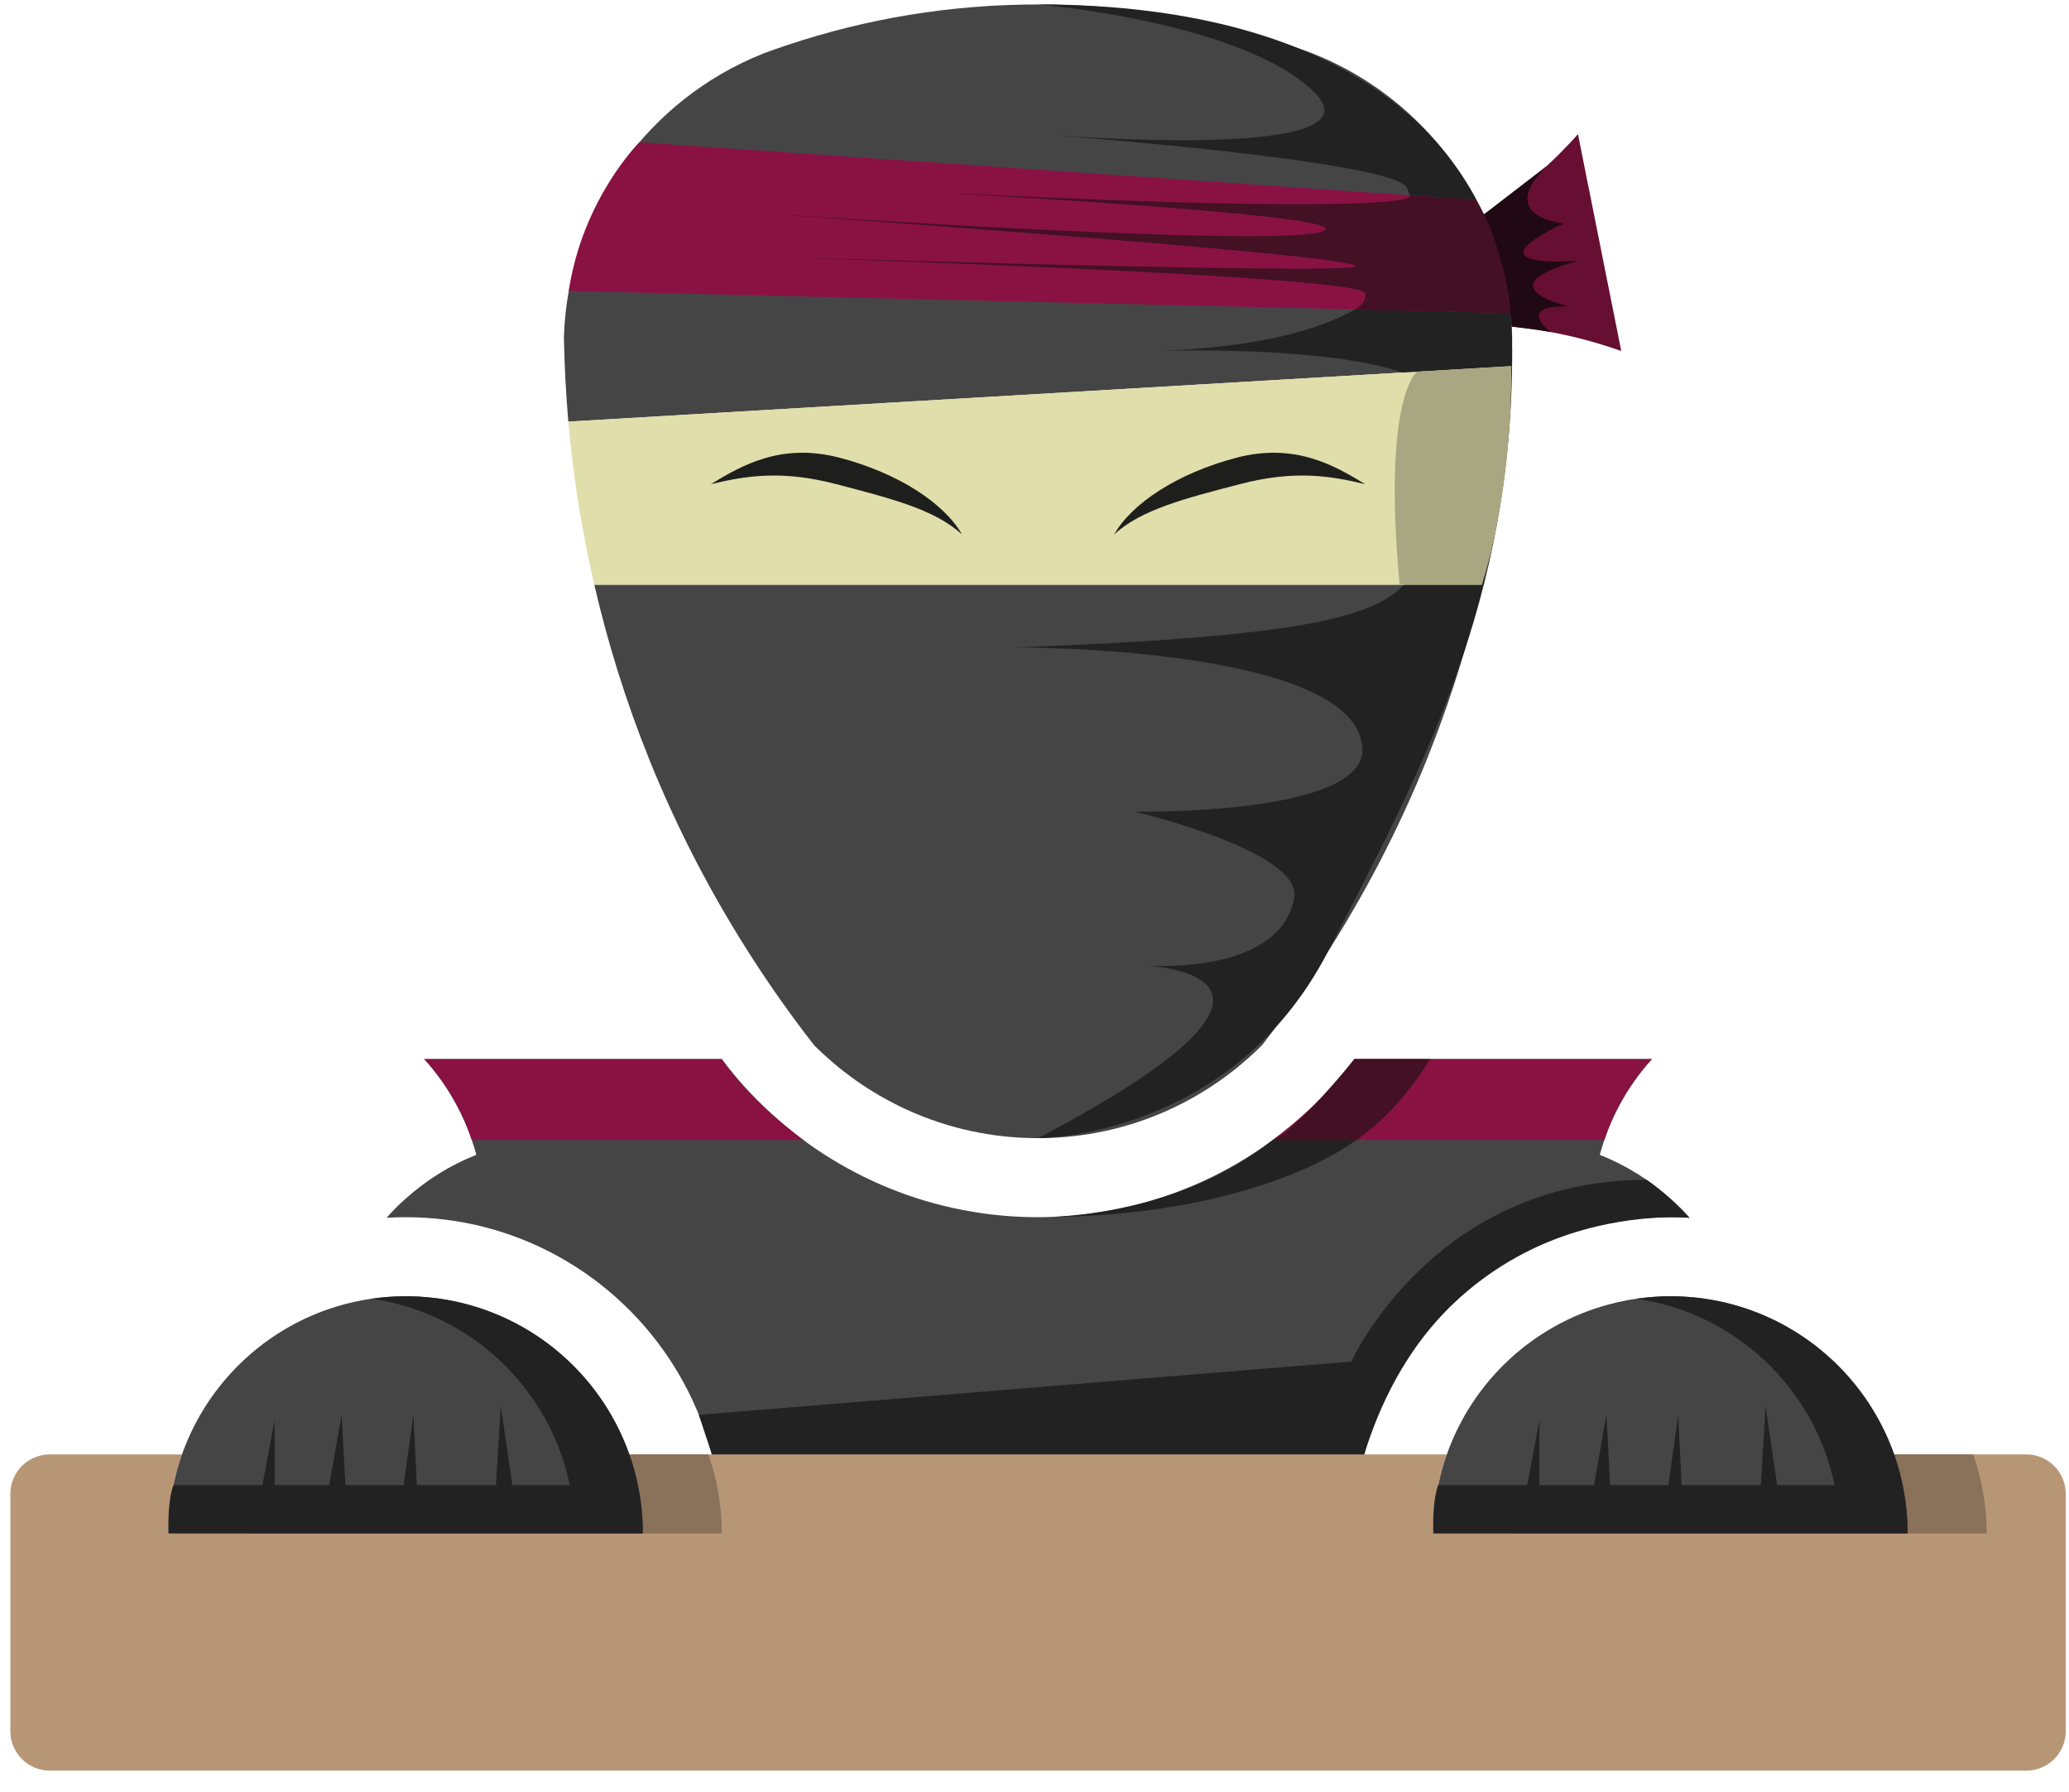 <svg width="97" height="84" viewBox="0 0 97 84" fill="none" xmlns="http://www.w3.org/2000/svg">
<path d="M96.848 70.029V81.147C96.848 82.173 96.02 83.001 94.993 83.001H2.34C1.314 83.001 0.486 82.173 0.486 81.147V70.029C0.486 69.004 1.314 68.176 2.34 68.176H8.533C8.33 68.744 8.174 69.341 8.072 69.951H8.068C7.957 70.577 7.898 71.224 7.898 71.883H30.136C30.136 70.947 30.02 70.041 29.802 69.176C29.753 68.967 29.69 68.756 29.629 68.551C29.588 68.423 29.546 68.3 29.501 68.176H67.832C67.786 68.3 67.745 68.423 67.705 68.551C67.642 68.756 67.581 68.967 67.532 69.176C67.313 70.041 67.198 70.947 67.198 71.883H89.434C89.434 71.224 89.377 70.577 89.265 69.951H89.262C89.158 69.341 89.002 68.744 88.801 68.176H94.993C96.02 68.176 96.848 69.004 96.848 70.029Z" fill="#B79676"/>
<path d="M76.009 16.454C75.684 16.339 75.354 16.231 75.017 16.128C72.656 15.42 70.364 15.144 68.402 15.268C68.452 14.687 68.493 14.103 68.522 13.518C68.526 13.506 68.526 13.494 68.526 13.482C68.55 13.267 68.568 13.052 68.58 12.839C68.596 12.55 68.604 12.258 68.604 11.966C68.604 11.8 68.6 11.64 68.596 11.48C68.6 11.199 68.604 10.919 68.604 10.635C69.181 10.306 69.758 9.939 70.325 9.536C71.344 8.819 72.265 8.05 73.069 7.251C73.389 6.932 73.694 6.612 73.98 6.287L74.477 8.794L74.481 8.799L75.209 12.447L76.009 16.454Z" fill="#660F32"/>
<path d="M12.24 68.176C11.83 69.336 11.605 70.582 11.605 71.882H33.842C33.842 70.582 33.617 69.336 33.208 68.176H12.24Z" fill="#89715A"/>
<path d="M71.539 68.176C71.128 69.336 70.903 70.582 70.903 71.882H93.14C93.14 70.582 92.915 69.336 92.506 68.176H71.539Z" fill="#89715A"/>
<path d="M89.435 71.882H67.198C67.198 70.948 67.312 70.042 67.531 69.177C67.58 68.966 67.642 68.757 67.704 68.55C67.744 68.424 67.787 68.299 67.832 68.175C69.038 64.758 71.867 62.11 75.392 61.156C76.007 60.986 76.64 60.87 77.291 60.813C77.63 60.779 77.97 60.764 78.316 60.764C79.44 60.764 80.523 60.929 81.544 61.242C84.795 62.225 87.412 64.656 88.652 67.785C88.706 67.913 88.755 68.045 88.8 68.175C89.003 68.743 89.159 69.341 89.262 69.951H89.266C89.378 70.577 89.435 71.224 89.435 71.882Z" fill="#464545"/>
<path d="M70.896 15.803C70.888 16.257 70.874 16.71 70.855 17.162L55.977 18.039L41.48 18.891L26.837 19.753L26.644 19.765C26.59 19.127 26.545 18.485 26.512 17.842C26.508 17.83 26.508 17.817 26.508 17.805C26.474 17.142 26.451 16.474 26.437 15.803C26.632 9.771 30.432 4.647 35.753 2.523C35.773 2.51 35.798 2.502 35.819 2.494C36.136 2.379 36.457 2.263 36.779 2.157C36.828 2.139 36.873 2.123 36.919 2.111C40.608 0.875 44.561 0.209 48.666 0.209C52.772 0.209 56.725 0.875 60.416 2.111C60.461 2.123 60.507 2.139 60.554 2.157C60.876 2.263 61.199 2.379 61.514 2.494C61.535 2.502 61.56 2.51 61.581 2.523C63.129 3.137 64.545 4.01 65.785 5.083C68.615 7.534 70.504 11.043 70.847 14.993C70.871 15.259 70.888 15.531 70.896 15.803Z" fill="#464545"/>
<path d="M69.471 27.408C69.359 27.894 69.245 28.376 69.117 28.858C68.527 31.123 67.803 33.326 66.946 35.467V35.471C65.605 38.823 63.943 42.011 62.005 45.004C61.115 46.38 60.167 47.71 59.165 48.999L59.151 49.011C58.933 49.23 58.706 49.443 58.471 49.646C55.857 51.951 52.426 53.352 48.666 53.352C44.907 53.352 41.477 51.951 38.862 49.646C38.627 49.443 38.401 49.23 38.182 49.011L38.17 48.999C37.166 47.71 36.218 46.38 35.329 45.004C33.389 42.011 31.729 38.823 30.387 35.471V35.467C29.349 32.872 28.501 30.179 27.862 27.408H69.471Z" fill="#464545"/>
<path d="M30.136 71.882H7.898C7.898 71.224 7.957 70.577 8.067 69.951H8.071C8.174 69.341 8.33 68.743 8.533 68.175C8.578 68.045 8.627 67.913 8.681 67.785C9.921 64.656 12.54 62.225 15.789 61.242C16.81 60.929 17.893 60.764 19.017 60.764C19.363 60.764 19.705 60.779 20.042 60.813C20.693 60.87 21.328 60.986 21.941 61.156C25.466 62.11 28.296 64.758 29.501 68.175C29.547 68.299 29.587 68.424 29.629 68.55C29.692 68.757 29.753 68.966 29.802 69.177C30.021 70.042 30.136 70.948 30.136 71.882Z" fill="#464545"/>
<path d="M79.21 57.087C78.912 57.065 78.618 57.057 78.316 57.057C77.039 57.057 75.804 57.218 74.623 57.519C69.643 58.8 65.67 62.6 64.155 67.484C64.084 67.71 64.018 67.945 63.958 68.176H33.376C33.315 67.945 33.248 67.71 33.179 67.484C31.663 62.6 27.69 58.8 22.711 57.519C21.53 57.218 20.294 57.057 19.016 57.057C18.716 57.057 18.42 57.065 18.124 57.087C18.399 56.769 18.7 56.469 19.016 56.189C19.986 55.32 21.104 54.62 22.332 54.133C21.875 52.441 21.027 50.913 19.886 49.645H33.838C36.63 53.36 40.79 55.995 45.57 56.798C46.575 56.971 47.612 57.057 48.667 57.057C49.722 57.057 50.759 56.971 51.763 56.798C56.544 55.995 60.703 53.36 63.496 49.645H77.448C76.307 50.913 75.459 52.441 75.002 54.133C76.228 54.62 77.348 55.32 78.316 56.189C78.632 56.469 78.934 56.769 79.21 57.087Z" fill="#464545"/>
<path d="M48.667 0.208C48.667 0.208 58.309 1.018 61.639 4.347C64.968 7.676 48.743 6.287 48.743 6.287C48.743 6.287 65.389 7.504 65.963 8.808C66.967 11.094 66.512 16.138 53.952 16.454C53.952 16.454 67.679 15.946 67.609 19.172C67.519 23.446 67.335 22.81 66.648 25.692C65.963 28.575 63.928 29.731 47.631 30.348C47.631 30.348 63.667 30.287 63.871 35.095C64.007 38.252 53.196 38.046 53.196 38.046C53.196 38.046 61.089 39.899 60.677 42.096C59.975 45.844 53.472 45.252 53.472 45.252C53.472 45.252 63.697 45.458 48.667 53.351C48.667 53.351 57.723 53.363 62.253 44.615C66.787 35.867 70.896 28.15 70.896 16.454C70.896 7.024 63.491 0.208 48.667 0.208Z" fill="#222222"/>
<path d="M69.572 10.047C69.572 10.047 70.578 12.827 70.896 15.314C70.896 15.314 72.182 15.463 72.697 15.566C72.697 15.566 71.006 14.31 73.545 14.364C73.545 14.364 69.497 13.44 73.992 12.223C73.992 12.223 68.708 12.668 73.306 10.472C73.306 10.472 70.097 10.195 72.508 7.786L69.572 10.047Z" fill="#200912"/>
<path d="M70.854 17.162C70.846 17.377 70.838 17.59 70.826 17.805C70.826 17.817 70.826 17.829 70.822 17.842C70.793 18.426 70.751 19.012 70.702 19.591C70.475 22.257 70.064 24.863 69.472 27.409H27.862C27.286 24.921 26.874 22.367 26.643 19.765L26.837 19.753L41.481 18.892L55.977 18.04L70.854 17.162Z" fill="#E0DEAA"/>
<path d="M58.12 22.697C60.646 22.035 62.329 22.291 64.006 22.697C62.58 21.83 60.718 20.737 57.966 21.457C55.213 22.177 53.052 23.601 52.234 25.055C53.497 23.881 55.593 23.358 58.12 22.697Z" fill="#1E1F1D"/>
<path d="M39.213 22.697C36.686 22.035 35.004 22.291 33.326 22.697C34.753 21.83 36.614 20.737 39.366 21.457C42.12 22.177 44.281 23.601 45.1 25.055C43.836 23.881 41.74 23.358 39.213 22.697Z" fill="#1E1F1D"/>
<path d="M66.432 17.423C66.432 17.423 64.8 18.633 65.619 27.409C66.438 36.183 65.619 27.409 65.619 27.409H69.471C69.471 27.409 70.874 23.458 70.854 17.162C70.835 10.867 70.854 17.162 70.854 17.162" fill="#A8A781"/>
<path d="M19.886 49.645C19.886 49.645 21.378 51.124 22.119 53.438H37.663C37.663 53.438 35.19 51.652 33.838 49.645H19.886Z" fill="#891243"/>
<path d="M77.448 49.645C77.448 49.645 75.956 51.124 75.213 53.438H59.669C59.669 53.438 62.144 51.652 63.496 49.645H77.448Z" fill="#891243"/>
<path d="M70.815 14.675C70.815 14.675 70.654 12.002 69.191 9.368L29.975 6.671C29.975 6.671 27.31 9.317 26.666 13.641L70.815 14.675Z" fill="#891243"/>
<path d="M66.096 9.163C66.096 9.163 67.37 10.181 43.694 9.015C43.694 9.015 62.154 9.987 62.154 10.72C62.154 11.822 35.54 9.987 35.54 9.987C35.54 9.987 63.603 11.932 63.56 12.48C63.526 12.927 32.04 11.914 32.04 11.914C32.04 11.914 63.791 12.813 64.007 13.749C64.11 14.196 63.532 14.499 63.532 14.499L70.815 14.675C70.815 14.675 70.52 11.45 69.191 9.367L66.096 9.163Z" fill="#431024"/>
<path d="M48.667 57.057C56.955 57.057 61.896 54.741 63.697 53.352L59.669 53.439C54.947 57.212 48.667 57.057 48.667 57.057Z" fill="#222222"/>
<path d="M63.581 53.439C63.581 53.439 65.479 52.254 67.042 49.645H63.497C63.497 49.645 60.927 52.875 59.669 53.439H63.581Z" fill="#431024"/>
<path d="M32.762 66.323L63.356 63.823C63.356 63.823 67.198 55.306 77.196 55.306C77.196 55.306 78.216 55.983 79.209 57.087C79.209 57.087 67.752 55.96 63.957 68.176H33.376L32.762 66.323Z" fill="#222222"/>
<path d="M78.316 60.764C77.775 60.764 77.242 60.805 76.72 60.88C81.358 61.546 85.068 65.074 86.01 69.617H83.318L82.775 65.912L82.55 69.617H78.839L78.679 66.322L78.215 69.617H75.49L75.311 66.322L74.732 69.617H72.171V66.58L71.599 69.617H67.431C67.431 69.617 67.146 70.184 67.198 71.882H86.243H88.148H89.435C89.435 65.741 84.456 60.764 78.316 60.764Z" fill="#222222"/>
<path d="M19.02 60.764C18.477 60.764 17.945 60.805 17.424 60.88C22.061 61.546 25.772 65.074 26.713 69.617H24.021L23.479 65.912L23.253 69.617H19.543L19.383 66.322L18.919 69.617H16.194L16.015 66.322L15.436 69.617H12.875V66.58L12.303 69.617H8.135C8.135 69.617 7.851 70.184 7.901 71.882H26.947H28.852H30.139C30.139 65.741 25.16 60.764 19.02 60.764Z" fill="#222222"/>
</svg>
